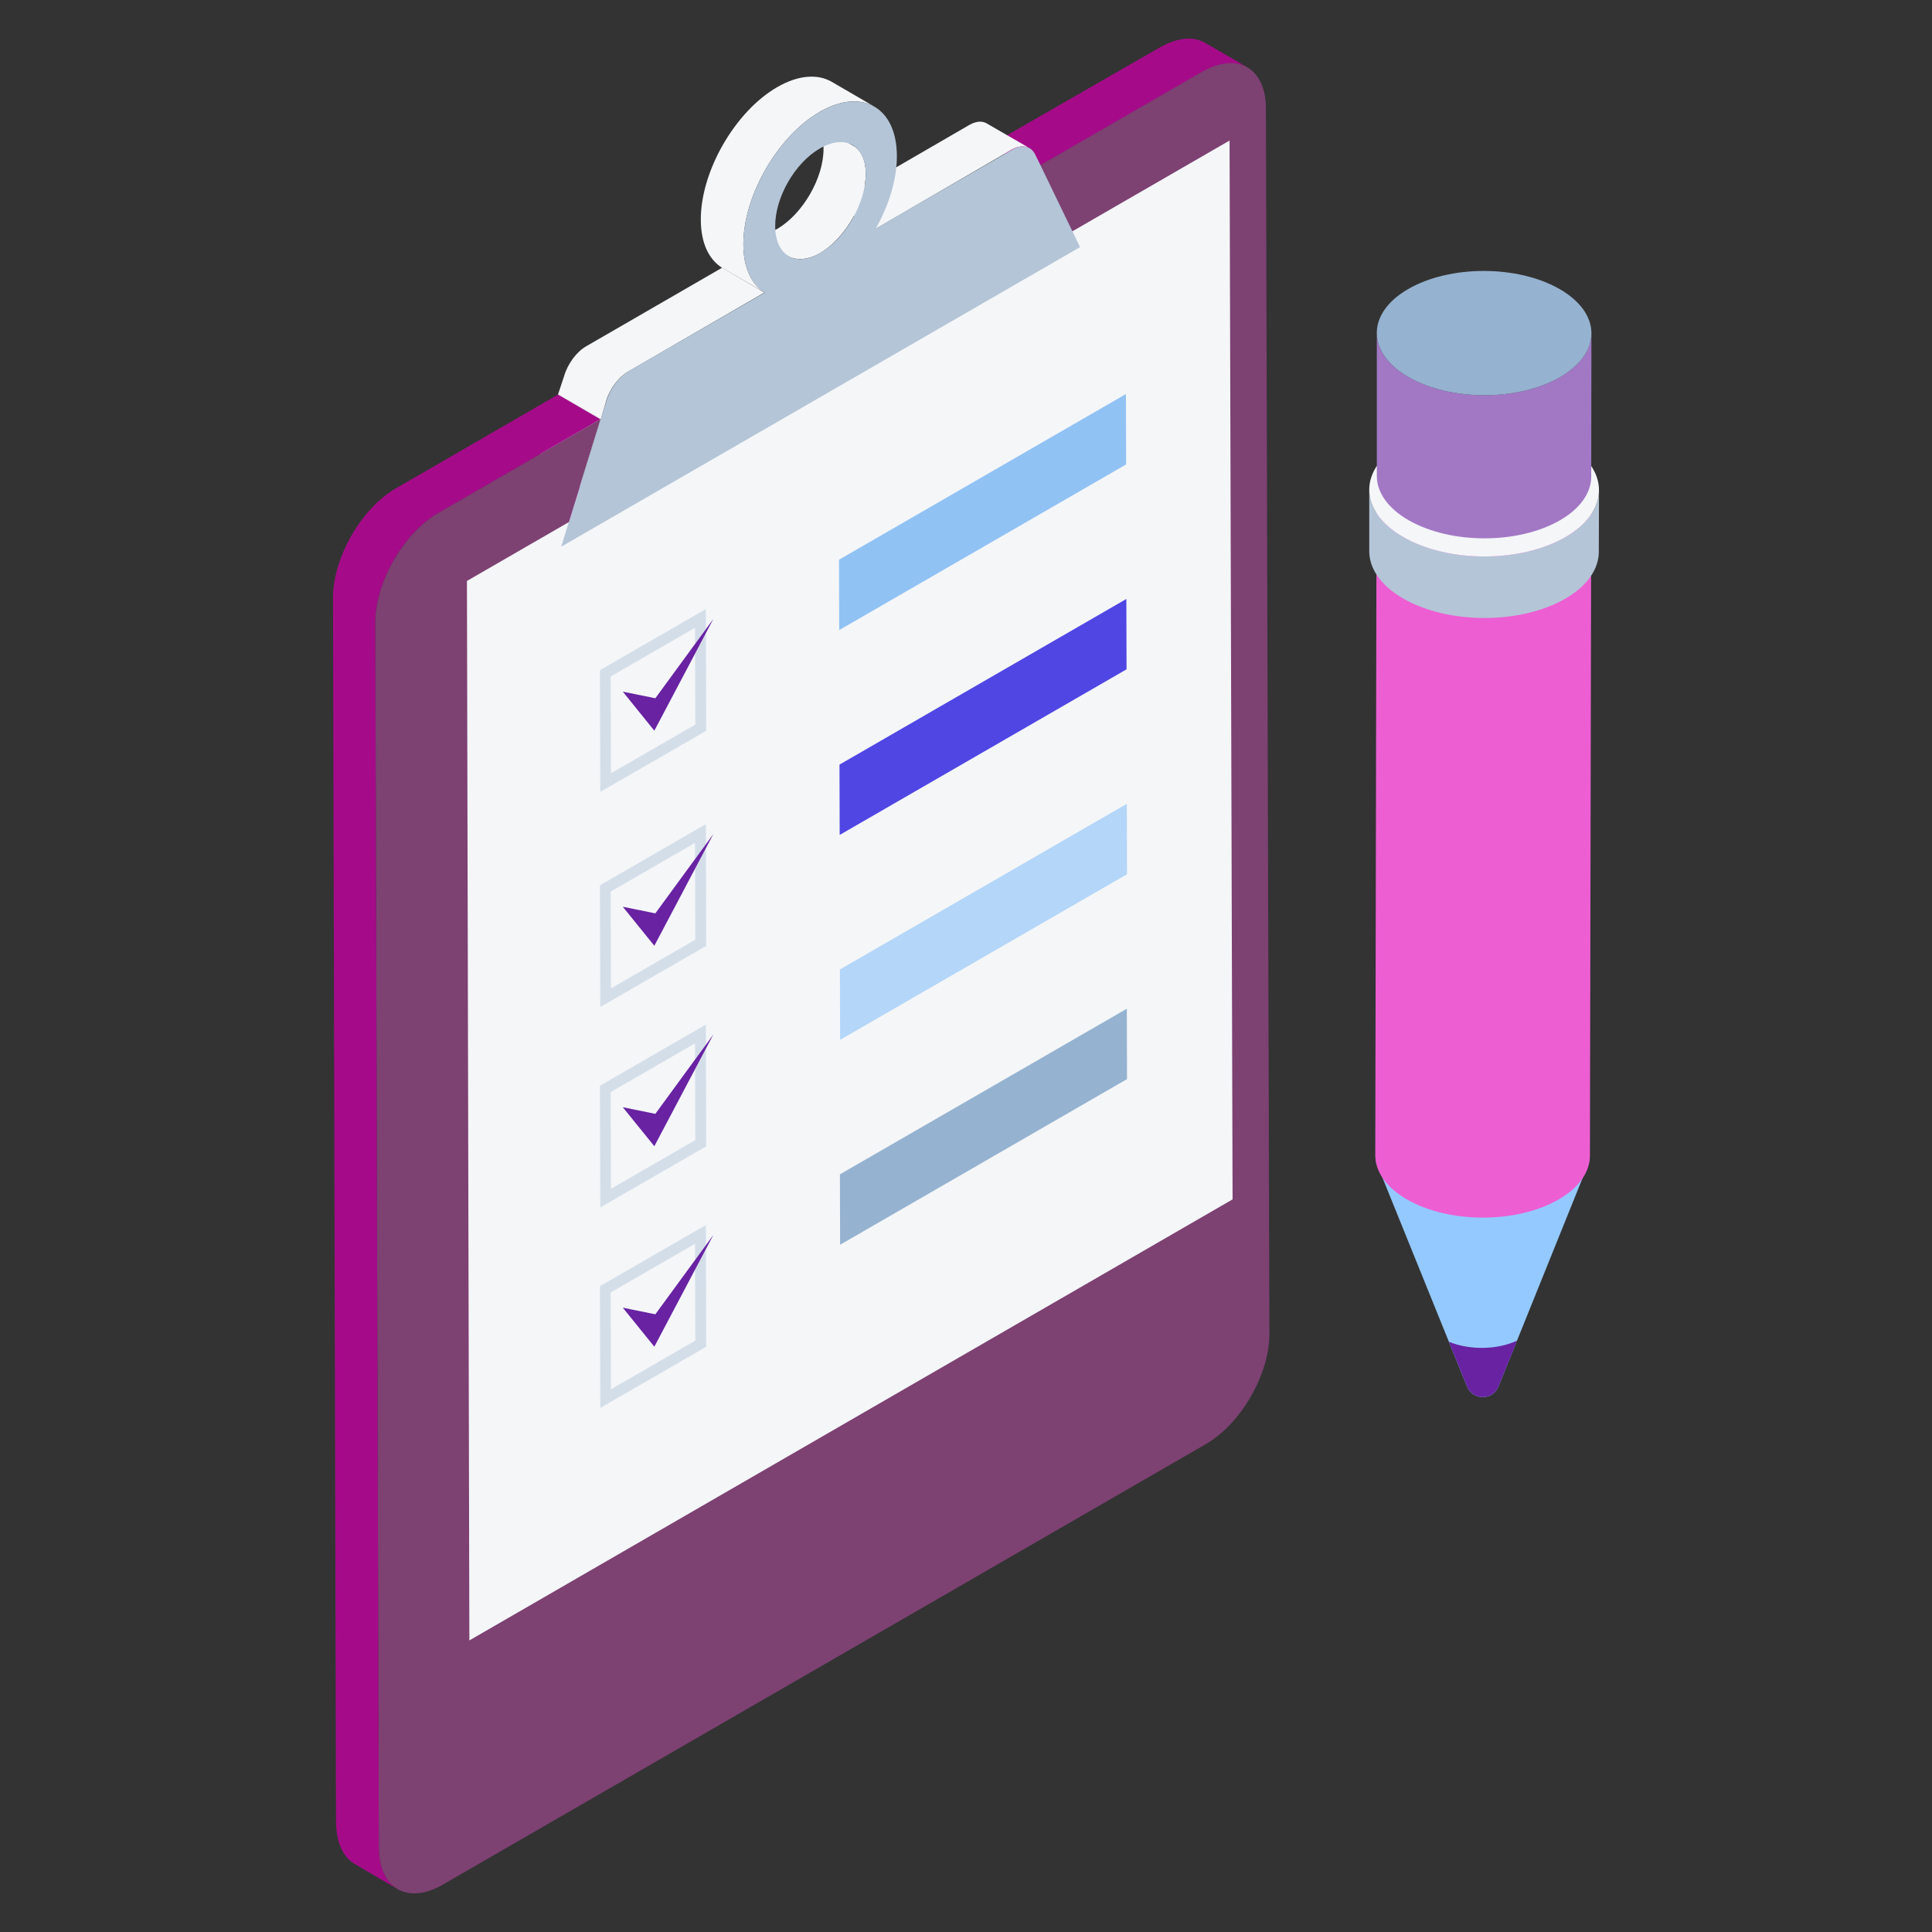 <svg xmlns="http://www.w3.org/2000/svg" enable-background="new 0 0 50 50" viewBox="0 0 50 50" id="Checklist"><rect x="0" y="0" width="50" height="50" fill="#333333" stroke="none"/><g fill="#010001" class="color000000 svgShape"><polygon fill="#a50b89" points="26.923 4.276 25.822 3.636 26.849 5.751 27.95 6.391" class="color895f4c svgShape"></polygon><path fill="#a50b89" d="M32.29,1.746c-0.312-0.172-0.718-0.14-1.187,0.125l-4.169,2.405l-1.109-0.64
							l4.185-2.405c0.468-0.266,0.874-0.297,1.171-0.125L32.29,1.746z" class="color895f4c svgShape"></path><path fill="#f4f6f8" d="M26.653,3.839c-0.125-0.079-0.297-0.062-0.468,0.031l-3.513,2.046l-1.109-0.64
							l3.529-2.046c0.172-0.094,0.328-0.109,0.453-0.031L26.653,3.839z" class="colore3e6f0 svgShape"></path><path fill="#f4f6f8" d="M22.406,4.495c0,0.75-0.531,1.671-1.187,2.061c-0.312,0.172-0.593,0.188-0.812,0.079
							l-1.093-0.64c0.203,0.109,0.484,0.109,0.812-0.078c0.656-0.39,1.187-1.312,1.187-2.062
							c0-0.359-0.141-0.625-0.344-0.734l1.093,0.64C22.281,3.871,22.406,4.136,22.406,4.495z" class="colore3e6f0 svgShape"></path><polygon fill="#d4dee9" points="15.548 10.844 14.447 10.205 13.425 13.508 14.525 14.148" class="colord4dbe9 svgShape"></polygon><polygon fill="#a50b89" points="27.95 6.391 26.849 5.751 13.421 13.504 14.521 14.144" class="color895f4c svgShape"></polygon><path fill="#f4f6f8" d="M22.629,2.759l-1.101-0.64c-0.362-0.211-0.864-0.182-1.414,0.136
							c-1.088,0.628-1.981,2.174-1.977,3.432c0.002,0.607,0.209,1.028,0.552,1.245l1.101,0.64
							c-0.343-0.217-0.55-0.639-0.552-1.245c-0.004-1.258,0.889-2.804,1.977-3.432
							C21.766,2.577,22.267,2.549,22.629,2.759z" class="colore3e6f0 svgShape"></path><path fill="#f4f6f8" d="M19.782,7.571l-3.498,2.03c-0.265,0.14-0.5,0.453-0.593,0.765l-0.141,0.483
							l-1.109-0.64l0.156-0.469c0.094-0.328,0.328-0.64,0.578-0.781l3.513-2.03L19.782,7.571z" class="colore3e6f0 svgShape"></path><path fill="#7d4172" d="M11.353,13.265c-0.907,0.524-1.643,1.797-1.64,2.84l0.09,31.721
							c0.003,1.042,0.743,1.475,1.65,0.952l19.75-11.402c0.917-0.529,1.653-1.814,1.649-2.857l-0.09-31.721
							c-0.003-1.043-0.743-1.465-1.66-0.935l-4.18,2.413l1.027,2.115L14.521,14.144l1.021-3.297L11.353,13.265
							z" class="color7d5241 svgShape"></path><path fill="#a50b89" d="M15.535,10.85l-4.185,2.421c-0.906,0.515-1.639,1.796-1.639,2.842l0.094,31.714
							c0,0.515,0.187,0.89,0.484,1.062l-1.093-0.64c-0.312-0.172-0.484-0.547-0.5-1.062l-0.078-31.713
							c0-1.046,0.734-2.326,1.639-2.842l4.185-2.42L15.535,10.85z" class="color895f4c svgShape"></path></g><polygon fill="#f4f6f8" points="31.899 31.04 12.147 42.454 12.084 15.035 31.821 3.637" class="colorffffff svgShape"></polygon><path fill="#b4c5d7" d="M15.695,10.374c0.096-0.322,0.327-0.626,0.585-0.775l3.51-2.026
					c-0.343-0.217-0.55-0.639-0.552-1.245c-0.004-1.258,0.889-2.804,1.977-3.432
					c1.095-0.632,1.993-0.12,1.996,1.138c0.002,0.607-0.203,1.266-0.543,1.877l3.523-2.034
					c0.245-0.141,0.477-0.105,0.587,0.098l0.149,0.299l1.025,2.121l-13.428,7.753l1.023-3.303L15.695,10.374z
					 M21.225,6.551c0.657-0.379,1.183-1.306,1.181-2.053c-0.002-0.74-0.532-1.035-1.189-0.655
					c-0.65,0.376-1.158,1.269-1.155,2.009C20.064,6.599,20.575,6.926,21.225,6.551" class="colorb4bed7 svgShape"></path><polygon fill="#5046e4" points="29.15 15.501 29.155 17.322 21.731 21.608 21.726 19.788" class="color86aedc svgShape"></polygon><polygon fill="#b4d6f8" points="29.162 20.803 29.167 22.625 21.742 26.911 21.737 25.09" class="colorf8d5b4 svgShape"></polygon><polygon fill="#95b2d0" points="29.162 26.106 29.167 27.927 21.742 32.214 21.737 30.392" class="color98d095 svgShape"></polygon><polygon fill="#91c2f4" points="29.139 10.198 29.144 12.019 21.719 16.306 21.714 14.485" class="colorf491ab svgShape"></polygon><g fill="#010001" class="color000000 svgShape"><polygon fill="#d4dee9" points="18.267 15.762 18.269 16.282 17.989 16.664 17.988 16.246 15.804 17.507 15.811 20.013 17.995 18.752 17.99 16.912 18.269 16.383 18.276 18.912 15.535 20.494 15.526 17.345" class="colord4dbe9 svgShape"></polygon><polygon fill="#6822a2" points="18.462 16.018 18.269 16.383 17.99 16.912 16.934 18.91 16.118 17.9 16.96 18.071 17.989 16.664 18.269 16.282" class="color4d5772 svgShape"></polygon><polygon fill="#d4dee9" points="18.267 31.705 18.269 32.225 17.989 32.607 17.988 32.188 15.804 33.449 15.811 35.955 17.995 34.694 17.99 32.854 18.269 32.326 18.276 34.854 15.535 36.437 15.526 33.287" class="colord4dbe9 svgShape"></polygon><polygon fill="#6822a2" points="18.462 31.96 18.269 32.326 17.99 32.854 16.934 34.852 16.118 33.843 16.96 34.014 17.989 32.607 18.269 32.225" class="color4d5772 svgShape"></polygon><g fill="#010001" class="color000000 svgShape"><polygon fill="#d4dee9" points="18.267 26.517 18.269 27.037 17.989 27.419 17.988 27.001 15.804 28.262 15.811 30.767 17.995 29.506 17.99 27.666 18.269 27.138 18.276 29.667 15.535 31.249 15.526 28.099" class="colord4dbe9 svgShape"></polygon><polygon fill="#6822a2" points="18.462 26.772 18.269 27.138 17.99 27.666 16.934 29.664 16.118 28.655 16.96 28.826 17.989 27.419 18.269 27.037" class="color4d5772 svgShape"></polygon></g><g fill="#010001" class="color000000 svgShape"><polygon fill="#d4dee9" points="18.267 21.329 18.269 21.849 17.989 22.231 17.988 21.813 15.804 23.074 15.811 25.58 17.995 24.319 17.99 22.478 18.269 21.95 18.276 24.479 15.535 26.061 15.526 22.912" class="colord4dbe9 svgShape"></polygon><polygon fill="#6822a2" points="18.462 21.584 18.269 21.95 17.99 22.478 16.934 24.476 16.118 23.467 16.96 23.638 17.989 22.231 18.269 21.849" class="color4d5772 svgShape"></polygon></g></g><g fill="#010001" class="color000000 svgShape"><path fill="#94c9ff" d="M35.603,30.045l2.363,5.838c0.148,0.366,0.666,0.366,0.815,0l2.355-5.838H35.603z" class="colorffdd94 svgShape"></path><path fill="#6822a2" d="M37.498,34.726l0.468,1.156c0.148,0.366,0.666,0.366,0.815,0l0.481-1.187
				C38.746,34.937,38.038,34.944,37.498,34.726z" class="color4d5772 svgShape"></path><g fill="#010001" class="color000000 svgShape"><path fill="#ed5ed3" d="M35.625,13.034l-0.033,16.862c-0.001,0.414,0.272,0.829,0.82,1.145
						c1.088,0.628,2.847,0.628,3.928-0c0.537-0.312,0.806-0.72,0.807-1.129l0.034-16.878H35.625z" enable-background="new" class="colored5e72 svgShape"></path><path fill="#b4c5d7" d="M40.518,13.896c-1.157,0.673-3.04,0.673-4.205,0c-0.586-0.338-0.879-0.782-0.877-1.226
					v1.593c-0.001,0.443,0.291,0.888,0.877,1.226c1.165,0.673,3.048,0.673,4.205,0
					c0.561-0.326,0.844-0.751,0.859-1.178l0.005-1.624C41.381,13.125,41.093,13.562,40.518,13.896z" class="colorb4bed7 svgShape"></path><path fill="#f4f6f8" d="M40.504,11.461c1.165,0.673,1.171,1.763,0.014,2.436c-1.157,0.672-3.04,0.673-4.205,0
						c-1.165-0.672-1.17-1.763-0.013-2.435C37.457,10.789,39.34,10.788,40.504,11.461z" class="colore3e6f0 svgShape"></path><path fill="#a278c5" d="M40.379,9.758c-1.081,0.628-2.839,0.628-3.928,0c-0.547-0.316-0.821-0.731-0.819-1.145
				v3.703c-0.001,0.414,0.272,0.829,0.819,1.145c1.089,0.629,2.847,0.628,3.928,0
				c0.524-0.305,0.789-0.702,0.802-1.101l0.005-3.732C41.185,9.037,40.916,9.446,40.379,9.758z" class="color7bc578 svgShape"></path><g fill="#010001" class="color000000 svgShape"><path fill="#95b2d0" d="M40.366,7.483c1.089,0.628,1.094,1.647,0.013,2.275c-1.081,0.628-2.839,0.628-3.928,0
					c-1.088-0.628-1.093-1.647-0.012-2.275C37.52,6.855,39.278,6.855,40.366,7.483z" class="color98d095 svgShape"></path></g></g></g></svg>